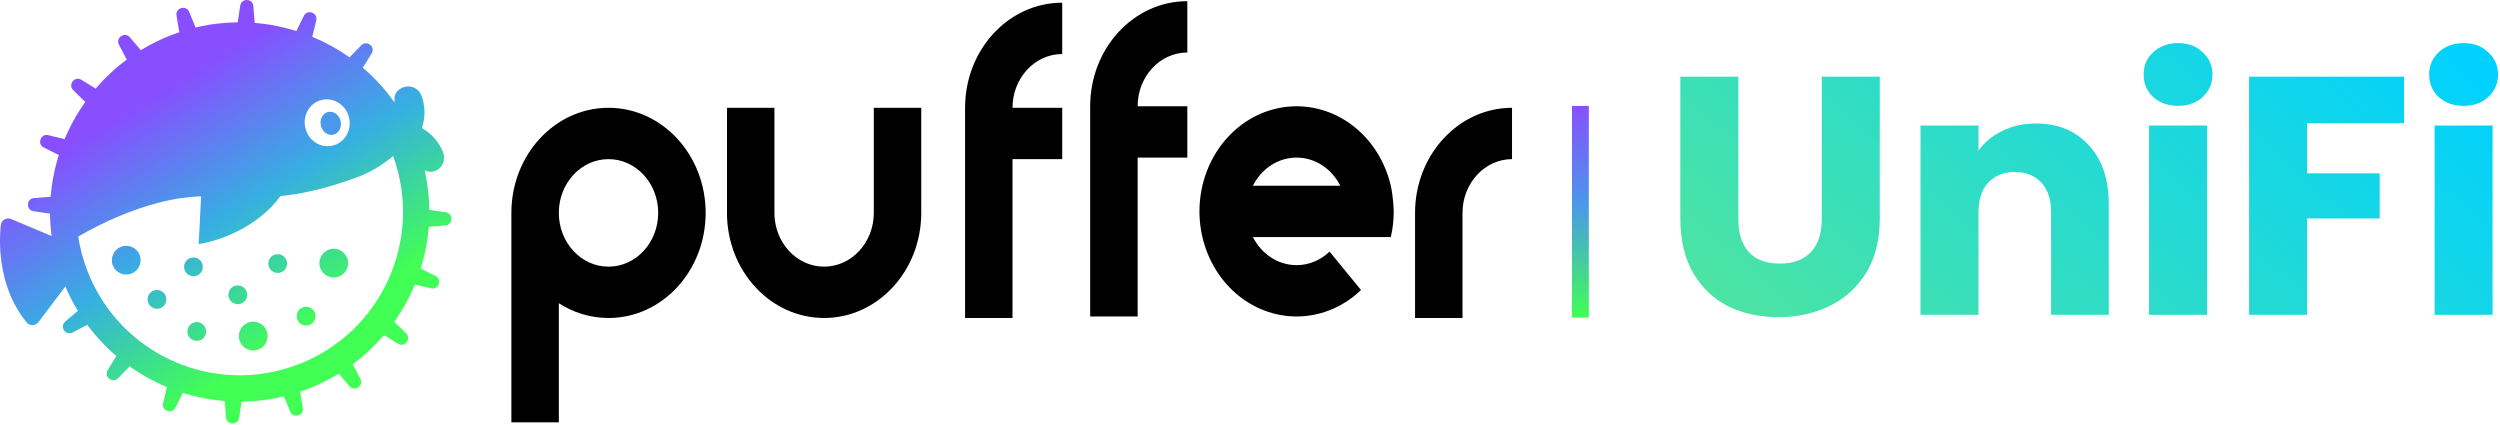 <svg width="1188" height="202" viewBox="0 0 1188 202" fill="none" xmlns="http://www.w3.org/2000/svg">
<path fill-rule="evenodd" clip-rule="evenodd" d="M83.869 7.409C83.241 3.703 88.459 2.205 89.893 5.679L92.689 12.455C92.776 12.666 92.843 12.881 92.89 13.096C99.596 11.479 106.35 10.665 113.039 10.601C113.032 10.38 113.044 10.155 113.078 9.927L114.144 2.694C114.693 -1.025 120.118 -0.837 120.408 2.91L120.973 10.2C120.99 10.431 120.987 10.657 120.965 10.878C127.768 11.418 134.452 12.729 140.894 14.756C140.956 14.544 141.037 14.334 141.14 14.128L144.396 7.565C146.066 4.198 151.168 6.053 150.286 9.707L148.566 16.828C148.513 17.052 148.44 17.265 148.351 17.467C154.611 20.058 160.576 23.35 166.121 27.285C166.242 27.109 166.381 26.94 166.536 26.781L171.661 21.546C174.29 18.86 178.569 22.201 176.601 25.403L172.765 31.645C172.651 31.83 172.524 32.002 172.386 32.159C178.021 36.957 183.105 42.486 187.475 48.672C187.464 48.074 187.461 47.48 187.457 46.896L187.457 46.793C187.444 43.828 190.126 41.548 193.165 41.123C194.617 40.93 196.093 41.225 197.36 41.961C198.627 42.696 199.614 43.832 200.167 45.189C201.897 49.589 202.189 54.424 201.001 59C200.904 59.413 200.79 59.826 200.66 60.294L200.66 60.294C200.611 60.472 200.56 60.657 200.506 60.854C204.948 63.358 208.432 67.268 210.407 71.969C211.995 75.755 210.489 79.621 206.991 81.157C205.187 81.931 203.422 81.727 201.805 80.88C203.234 87.172 203.96 93.501 204.026 99.773C204.213 99.773 204.402 99.786 204.594 99.814L211.827 100.881C215.546 101.429 215.358 106.855 211.61 107.145L204.321 107.709C204.13 107.724 203.941 107.724 203.756 107.711C203.222 114.523 201.914 121.217 199.888 127.669C200.058 127.725 200.227 127.794 200.394 127.876L206.956 131.132C210.323 132.803 208.468 137.905 204.814 137.022L197.693 135.303C197.514 135.26 197.342 135.205 197.176 135.139C194.584 141.409 191.289 147.385 187.349 152.939C187.485 153.04 187.615 153.151 187.74 153.273L192.975 158.397C195.661 161.027 192.32 165.306 189.117 163.337L182.877 159.502C182.732 159.413 182.596 159.316 182.468 159.212C178.101 164.341 173.129 169.013 167.607 173.106C167.7 173.24 167.786 173.381 167.864 173.53L171.252 180.008C172.995 183.339 168.495 186.376 166.057 183.514L161.317 177.949C161.207 177.82 161.108 177.687 161.019 177.549C156.353 180.404 151.36 182.872 146.066 184.895C144.907 185.337 143.745 185.755 142.58 186.147C142.627 186.301 142.664 186.459 142.692 186.622L143.916 193.848C144.543 197.554 139.325 199.052 137.891 195.577L135.095 188.803C135.034 188.653 134.982 188.502 134.941 188.351C128.22 189.973 121.45 190.789 114.746 190.851C114.743 191.009 114.73 191.17 114.706 191.331L113.64 198.563C113.091 202.282 107.666 202.094 107.376 198.346L106.812 191.058C106.799 190.894 106.797 190.731 106.805 190.572C99.988 190.028 93.29 188.71 86.835 186.672C86.782 186.827 86.719 186.98 86.644 187.131L83.389 193.692C81.718 197.059 76.616 195.204 77.498 191.55L79.217 184.43C79.257 184.264 79.308 184.104 79.367 183.949C73.099 181.347 67.127 178.042 61.577 174.091C61.477 174.225 61.367 174.354 61.247 174.477L56.123 179.711C53.494 182.397 49.215 179.056 51.183 175.854L55.018 169.614C55.108 169.467 55.206 169.33 55.311 169.201C50.191 164.827 45.528 159.85 41.444 154.322C41.302 154.424 41.151 154.517 40.991 154.601L34.513 157.989C31.182 159.731 28.145 155.231 31.006 152.794L36.571 148.053C36.713 147.933 36.86 147.825 37.012 147.729C34.777 144.064 32.78 140.197 31.05 136.141L18.331 153.002C16.933 154.855 14.211 155.054 12.723 153.272C0.393 138.501 -0.895 118.586 0.401 106.893C0.666 104.496 3.182 103.172 5.403 104.109L24.508 112.169C24.048 108.6 23.807 105.032 23.778 101.483C23.585 101.485 23.388 101.472 23.19 101.443L15.957 100.376C12.239 99.828 12.426 94.402 16.174 94.112L23.463 93.548C23.667 93.532 23.868 93.533 24.064 93.548C24.613 86.743 25.934 80.055 27.972 73.612C27.776 73.552 27.581 73.475 27.391 73.381L20.829 70.125C17.461 68.454 19.316 63.352 22.97 64.234L30.091 65.954C30.302 66.005 30.503 66.072 30.695 66.154C33.296 59.897 36.597 53.935 40.541 48.395C40.368 48.274 40.202 48.138 40.045 47.984L34.81 42.86C32.123 40.23 35.464 35.951 38.667 37.919L44.908 41.755C45.094 41.87 45.267 41.998 45.426 42.137C49.792 37.024 54.761 32.367 60.278 28.288C60.145 28.115 60.025 27.929 59.92 27.728L56.532 21.249C54.789 17.918 59.289 14.881 61.727 17.743L66.468 23.309C66.617 23.484 66.747 23.668 66.858 23.859C71.504 21.023 76.472 18.57 81.739 16.558C82.911 16.11 84.086 15.688 85.264 15.292C85.189 15.083 85.131 14.864 85.093 14.637L83.869 7.409ZM41.417 128.427C56.715 168.461 101.57 188.513 141.603 173.215C181.263 158.059 201.312 113.894 186.807 74.147C181.998 78.186 176.229 81.845 169.519 84.304C154.467 89.821 142.973 92.225 133.273 93.176C122.243 108.347 103.488 114.676 94.414 115.979L95.57 93.262C89.661 93.508 83.312 94.286 75.887 96.193C61.945 99.775 48.959 105.616 37.172 112.399C37.994 117.773 39.398 123.142 41.417 128.427ZM61.195 130.375C57.478 131.037 53.928 128.559 53.266 124.842C52.605 121.124 55.082 117.574 58.8 116.912C62.517 116.251 66.067 118.728 66.729 122.446C67.39 126.164 64.913 129.714 61.195 130.375ZM92.716 131.202C90.29 131.634 87.973 130.017 87.541 127.59C87.109 125.164 88.726 122.847 91.153 122.415C93.579 121.983 95.896 123.6 96.328 126.027C96.759 128.453 95.142 130.77 92.716 131.202ZM132.74 129.638C130.314 130.07 127.997 128.453 127.565 126.027C127.133 123.6 128.75 121.283 131.176 120.852C133.603 120.42 135.92 122.037 136.351 124.463C136.783 126.889 135.166 129.206 132.74 129.638ZM141.074 151.012C141.506 153.438 143.823 155.055 146.249 154.623C148.675 154.191 150.292 151.874 149.86 149.448C149.429 147.022 147.112 145.405 144.685 145.837C142.259 146.268 140.642 148.585 141.074 151.012ZM94.3 161.907C91.874 162.339 89.557 160.722 89.125 158.296C88.693 155.869 90.31 153.552 92.736 153.121C95.163 152.689 97.48 154.306 97.911 156.732C98.343 159.159 96.726 161.475 94.3 161.907ZM70.218 143.047C70.65 145.474 72.967 147.091 75.393 146.659C77.819 146.227 79.436 143.91 79.004 141.484C78.573 139.057 76.256 137.441 73.829 137.872C71.403 138.304 69.786 140.621 70.218 143.047ZM113.788 144.485C111.361 144.917 109.045 143.3 108.613 140.873C108.181 138.447 109.798 136.13 112.224 135.698C114.65 135.266 116.967 136.883 117.399 139.31C117.831 141.736 116.214 144.053 113.788 144.485ZM151.879 126.231C152.541 129.949 156.09 132.426 159.808 131.765C163.526 131.103 166.003 127.553 165.341 123.836C164.68 120.118 161.13 117.641 157.412 118.302C153.695 118.964 151.217 122.514 151.879 126.231ZM113.608 160.885C114.27 164.603 117.82 167.08 121.538 166.418C125.255 165.757 127.732 162.207 127.071 158.489C126.409 154.772 122.859 152.294 119.142 152.956C115.424 153.617 112.947 157.167 113.608 160.885ZM165.883 55.975C167.252 61.987 163.703 67.921 157.958 69.228C152.212 70.536 146.445 66.722 145.077 60.711C143.709 54.699 147.257 48.765 153.003 47.457C158.748 46.15 164.515 49.963 165.883 55.975Z" fill="url(#paint0_linear_1131_87703)"/>
<path d="M158.395 64.005C160.983 63.416 162.529 60.518 161.85 57.532C161.17 54.546 158.521 52.603 155.934 53.192C153.346 53.781 151.799 56.679 152.479 59.665C153.159 62.651 155.807 64.594 158.395 64.005Z" fill="#4A98EA"/>
<path fill-rule="evenodd" clip-rule="evenodd" d="M518.058 50.5C518.058 22.918 538.723 0.558 564.215 0.558V24.953C551.175 24.953 540.604 36.391 540.604 50.5V50.501H564.215V74.896H540.604V150.386H518.058V50.5ZM504.762 1.282C479.27 1.282 458.605 23.642 458.605 51.223L458.604 151.109H481.15V51.225C481.15 37.115 491.722 25.677 504.762 25.677V1.282ZM289.166 126.713C302.206 126.713 312.777 115.275 312.777 101.166C312.777 87.056 302.206 75.618 289.166 75.618C276.125 75.618 265.554 87.056 265.554 101.166C265.554 115.275 276.125 126.713 289.166 126.713ZM289.166 151.108C280.538 151.108 272.462 148.547 265.554 144.088V200.693H243.008V101.166C243.008 73.583 263.674 51.223 289.166 51.223C314.658 51.223 335.323 73.583 335.323 101.166C335.323 128.748 314.658 151.108 289.166 151.108ZM437.775 51.223H415.229V101.165C415.228 115.274 404.658 126.712 391.618 126.712C378.578 126.712 368.007 115.274 368.007 101.165V101.163V51.223H345.46V101.163V101.165C345.461 128.747 366.126 151.107 391.618 151.107C417.11 151.107 437.776 128.747 437.776 101.164L437.775 51.223ZM481.151 51.224V75.619H504.763V51.224H481.151ZM652.043 69.051C656.275 74.717 659.28 81.274 660.903 88.245C660.903 88.245 661.409 90.362 661.804 93.783C662.199 97.204 662.301 100.441 662.301 100.441L662.301 100.443C662.301 104.65 661.819 108.736 660.914 112.64H651.747V112.641H595.389C599.39 120.595 607.184 125.993 616.142 125.993C622.152 125.993 627.637 123.564 631.805 119.563L646.759 137.818C638.856 145.396 628.791 149.814 618.243 150.334C607.694 150.853 597.3 147.444 588.793 140.674C580.287 133.904 574.183 124.183 571.5 113.132C568.817 102.082 569.717 90.37 574.05 79.951C578.383 69.531 585.886 61.034 595.309 55.877C604.732 50.72 615.504 49.215 625.828 51.612C636.153 54.009 645.405 60.165 652.043 69.051ZM595.389 88.246C599.391 80.293 607.184 74.895 616.142 74.895C625.101 74.895 632.894 80.293 636.895 88.246H595.389ZM694.982 101.162C694.982 87.08 705.512 75.659 718.518 75.615V51.22C693.061 51.264 672.436 73.607 672.436 101.162L694.982 101.162ZM672.436 151.106H694.982V101.165L672.436 101.165V151.106Z" fill="black"/>
<path fill-rule="evenodd" clip-rule="evenodd" d="M747.003 150.92L747.003 50.334L755.003 50.334L755.003 150.92L747.003 150.92Z" fill="url(#paint1_linear_1131_87703)"/>
<path d="M1170.78 50.3C1165.95 50.3 1161.97 48.903 1158.85 46.109C1155.85 43.208 1154.34 39.662 1154.34 35.471C1154.34 31.172 1155.85 27.626 1158.85 24.832C1161.97 21.931 1165.95 20.48 1170.78 20.48C1175.51 20.48 1179.38 21.931 1182.39 24.832C1185.5 27.626 1187.06 31.172 1187.06 35.471C1187.06 39.662 1185.5 43.208 1182.39 46.109C1179.38 48.903 1175.51 50.3 1170.78 50.3ZM1184.48 59.649V149.591H1156.92V59.649H1184.48Z" fill="url(#paint2_linear_1131_87703)"/>
<path d="M1142.43 36.437V58.519H1096.33V82.375H1130.83V103.812H1096.33V149.589H1068.77V36.437H1142.43Z" fill="url(#paint3_linear_1131_87703)"/>
<path d="M1035.09 50.3C1030.26 50.3 1026.28 48.903 1023.17 46.109C1020.16 43.208 1018.65 39.662 1018.65 35.471C1018.65 31.172 1020.16 27.626 1023.17 24.832C1026.28 21.931 1030.26 20.48 1035.09 20.48C1039.82 20.48 1043.69 21.931 1046.7 24.832C1049.82 27.626 1051.37 31.172 1051.37 35.471C1051.37 39.662 1049.82 43.208 1046.7 46.109C1043.69 48.903 1039.82 50.3 1035.09 50.3ZM1048.79 59.649V149.591H1021.23V59.649H1048.79Z" fill="url(#paint4_linear_1131_87703)"/>
<path d="M967.424 58.682C977.955 58.682 986.337 62.121 992.57 68.998C998.91 75.768 1002.08 85.117 1002.08 97.044V149.591H974.678V100.752C974.678 94.734 973.12 90.06 970.003 86.729C966.887 83.397 962.696 81.732 957.431 81.732C952.165 81.732 947.975 83.397 944.858 86.729C941.742 90.06 940.184 94.734 940.184 100.752V149.591H912.621V59.649H940.184V71.577C942.978 67.601 946.739 64.485 951.467 62.228C956.195 59.864 961.514 58.682 967.424 58.682Z" fill="url(#paint5_linear_1131_87703)"/>
<path d="M826.051 36.437V104.135C826.051 110.905 827.716 116.116 831.047 119.77C834.379 123.423 839.268 125.25 845.715 125.25C852.163 125.25 857.106 123.423 860.545 119.77C863.983 116.116 865.703 110.905 865.703 104.135V36.437H893.265V103.974C893.265 114.075 891.116 122.618 886.818 129.602C882.52 136.587 876.717 141.852 869.41 145.399C862.21 148.945 854.151 150.718 845.232 150.718C836.313 150.718 828.307 148.998 821.215 145.56C814.23 142.014 808.696 136.748 804.613 129.763C800.529 122.671 798.488 114.075 798.488 103.974V36.437H826.051Z" fill="url(#paint6_linear_1131_87703)"/>
<defs>
<linearGradient id="paint0_linear_1131_87703" x1="125.66" y1="-4.17265e-06" x2="213.773" y2="143.344" gradientUnits="userSpaceOnUse">
<stop offset="0.068" stop-color="#874FFF"/>
<stop offset="0.464" stop-color="#36AFE2"/>
<stop offset="0.859" stop-color="#41FF54"/>
</linearGradient>
<linearGradient id="paint1_linear_1131_87703" x1="746.503" y1="50.334" x2="746.503" y2="150.92" gradientUnits="userSpaceOnUse">
<stop stop-color="#884FFF"/>
<stop offset="0.465" stop-color="#4A98EA"/>
<stop offset="1" stop-color="#41FF54"/>
</linearGradient>
<linearGradient id="paint2_linear_1131_87703" x1="1195.02" y1="47.977" x2="671.311" y2="628.271" gradientUnits="userSpaceOnUse">
<stop stop-color="#00D1FF"/>
<stop offset="1" stop-color="#B7FE21"/>
</linearGradient>
<linearGradient id="paint3_linear_1131_87703" x1="1195.02" y1="47.975" x2="671.311" y2="628.27" gradientUnits="userSpaceOnUse">
<stop stop-color="#00D1FF"/>
<stop offset="1" stop-color="#B7FE21"/>
</linearGradient>
<linearGradient id="paint4_linear_1131_87703" x1="1195.02" y1="47.977" x2="671.309" y2="628.271" gradientUnits="userSpaceOnUse">
<stop stop-color="#00D1FF"/>
<stop offset="1" stop-color="#B7FE21"/>
</linearGradient>
<linearGradient id="paint5_linear_1131_87703" x1="1195.02" y1="47.977" x2="671.311" y2="628.272" gradientUnits="userSpaceOnUse">
<stop stop-color="#00D1FF"/>
<stop offset="1" stop-color="#B7FE21"/>
</linearGradient>
<linearGradient id="paint6_linear_1131_87703" x1="1195.02" y1="47.975" x2="671.31" y2="628.27" gradientUnits="userSpaceOnUse">
<stop stop-color="#00D1FF"/>
<stop offset="1" stop-color="#B7FE21"/>
</linearGradient>
</defs>
</svg>
